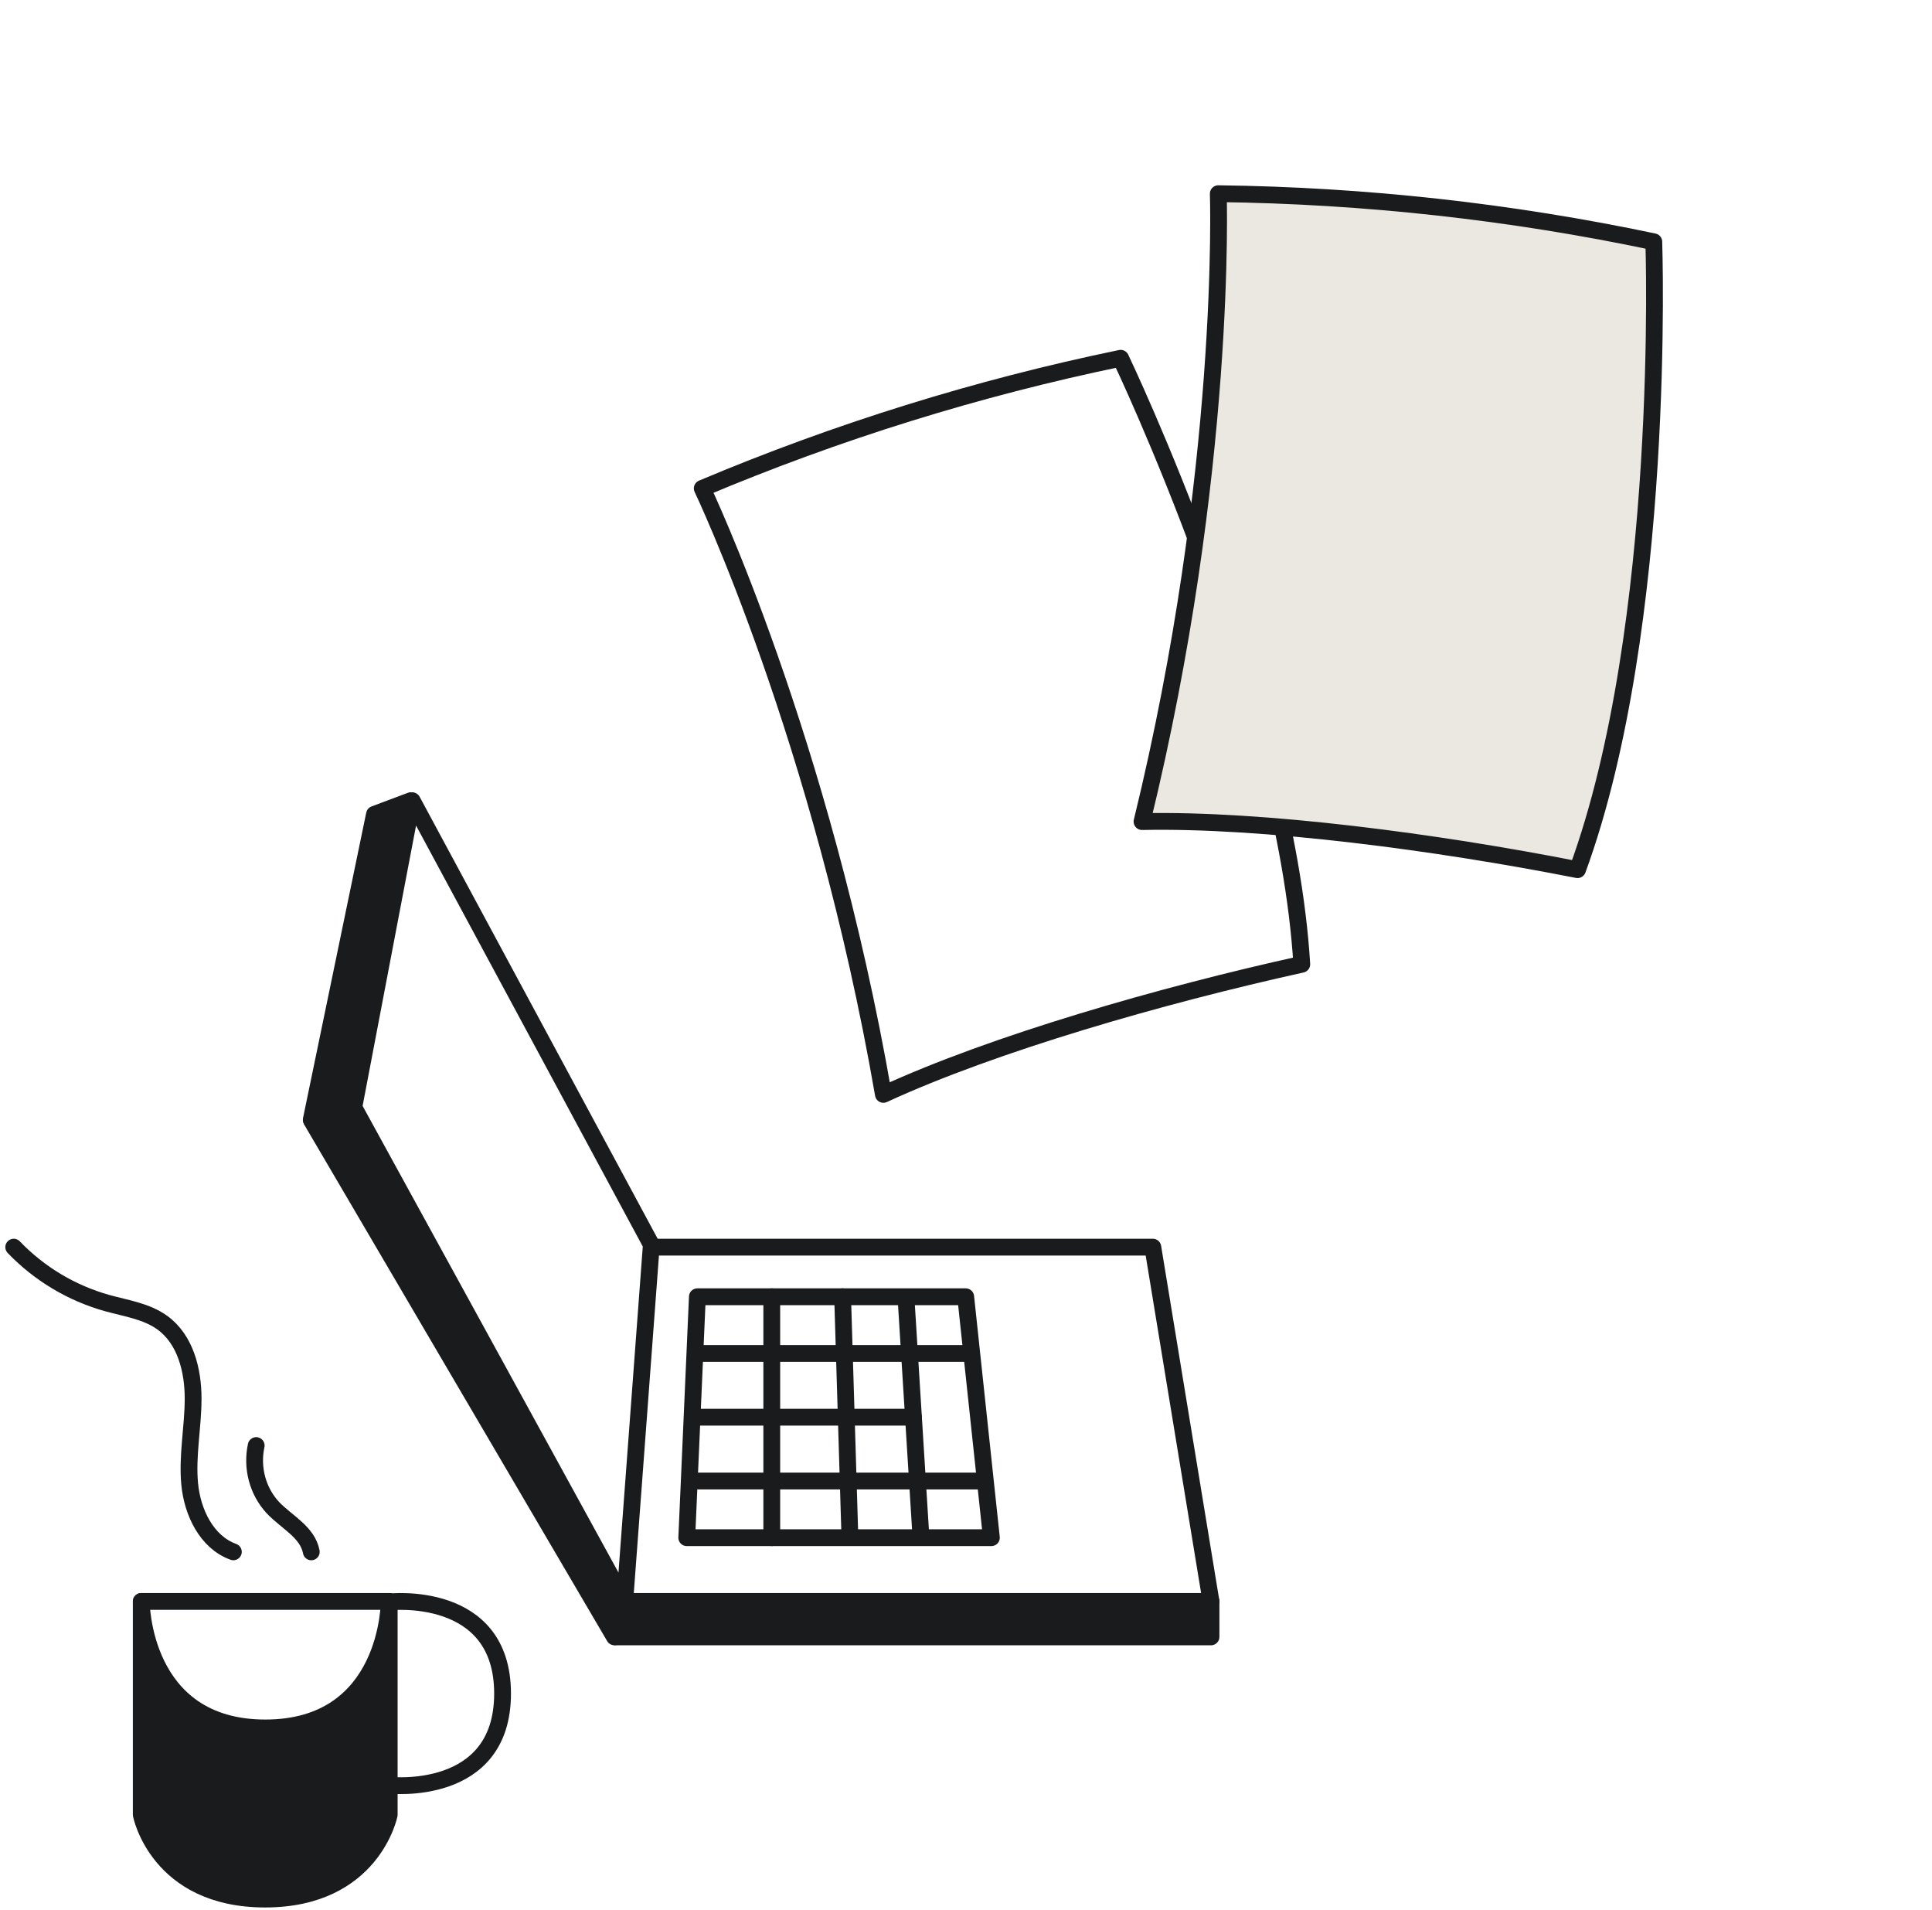 <svg width="345" height="341" viewBox="0 0 345 341" fill="none" xmlns="http://www.w3.org/2000/svg">
<path d="M216.251 285.912H109.985V292.237H216.251V285.912Z" fill="#1A1B1C" stroke="#1A1B1C" stroke-width="3" stroke-linecap="round" stroke-linejoin="round"/>
<path d="M109.716 292.232L55.631 200.048L62.438 198.147L109.985 284.807L109.716 292.232Z" fill="#1A1B1C" stroke="#1A1B1C" stroke-width="3" stroke-linecap="round" stroke-linejoin="round"/>
<path d="M55.586 199.889L66.871 145.383L73.369 142.945L61.824 197.782L55.586 199.889Z" fill="#1A1B1C" stroke="#1A1B1C" stroke-width="3" stroke-linecap="round" stroke-linejoin="round"/>
<path d="M111.561 285.912L63.177 197.692L73.614 142.959L116.31 222.219L111.561 285.912Z" stroke="#1A1B1C" stroke-width="3" stroke-linecap="round" stroke-linejoin="round"/>
<path d="M69.502 318.714C69.502 318.714 89.744 321.015 89.744 302.358C89.744 283.701 69.502 286.002 69.502 286.002" stroke="#1A1B1C" stroke-width="3" stroke-linecap="round" stroke-linejoin="round"/>
<path d="M69.502 285.912V323.993C69.502 323.993 66.504 339.045 47.344 339.045C28.184 339.045 25.225 323.993 25.225 323.993V285.912C25.225 285.912 25.225 308.495 47.383 308.495C69.541 308.495 69.502 285.912 69.502 285.912Z" fill="#1A1B1C" stroke="#1A1B1C" stroke-width="3" stroke-linecap="round" stroke-linejoin="round"/>
<path d="M41.671 277.055C36.89 275.329 34.344 269.978 33.871 264.93C33.398 259.882 34.477 254.824 34.486 249.748C34.495 244.671 33.123 239.151 29.015 236.16C26.175 234.094 22.549 233.584 19.161 232.65C12.794 230.871 7.024 227.419 2.453 222.657" stroke="#1A1B1C" stroke-width="3" stroke-linecap="round" stroke-linejoin="round"/>
<path d="M55.586 277.056C54.909 273.48 51.128 271.726 48.693 269.125C47.367 267.683 46.405 265.919 45.891 263.991C45.377 262.064 45.328 260.032 45.749 258.08" stroke="#1A1B1C" stroke-width="3" stroke-linecap="round" stroke-linejoin="round"/>
<path d="M25.225 285.912H69.502" stroke="#1A1B1C" stroke-width="3" stroke-linecap="round" stroke-linejoin="round"/>
<path d="M116.31 222.657H205.86L216.251 285.911" stroke="#1A1B1C" stroke-width="3" stroke-linecap="round" stroke-linejoin="round"/>
<path d="M232.461 172.155C207.354 177.692 177.399 186.315 157.749 195.386C146.718 131.802 125.401 87.194 125.401 87.194C149.52 77.027 174.542 69.247 200.114 63.963C200.114 63.963 229.672 125.742 232.461 172.155Z" stroke="#1A1B1C" stroke-width="3" stroke-linecap="round" stroke-linejoin="round"/>
<path d="M281.701 155.266C256.475 150.301 225.571 146.225 203.933 146.68C219.25 83.991 217.552 34.58 217.552 34.58C243.724 34.907 269.77 37.783 295.321 43.166C295.321 43.166 297.706 111.611 281.701 155.266Z" fill="#ebe8e1" stroke="#1A1B1C" stroke-width="3" stroke-linecap="round" stroke-linejoin="round"/>
<path d="M122.635 274.526H177.034L172.446 231.514H124.532L122.635 274.526Z" stroke="#1A1B1C" stroke-width="3" stroke-linecap="round" stroke-linejoin="round"/>
<path d="M137.816 231.514V274.526" stroke="#1A1B1C" stroke-width="3" stroke-linecap="round" stroke-linejoin="round"/>
<path d="M164.383 273.262L161.853 232.779" stroke="#1A1B1C" stroke-width="3" stroke-linecap="round" stroke-linejoin="round"/>
<path d="M151.732 273.261L150.467 231.514" stroke="#1A1B1C" stroke-width="3" stroke-linecap="round" stroke-linejoin="round"/>
<path d="M123.531 264.405L175.769 264.405" stroke="#1A1B1C" stroke-width="3" stroke-linecap="round" stroke-linejoin="round"/>
<path d="M124.042 253.021L163.118 253.021" stroke="#1A1B1C" stroke-width="3" stroke-linecap="round" stroke-linejoin="round"/>
<path d="M125.166 241.634H173.238" stroke="#1A1B1C" stroke-width="3" stroke-linecap="round" stroke-linejoin="round"/>
</svg>
